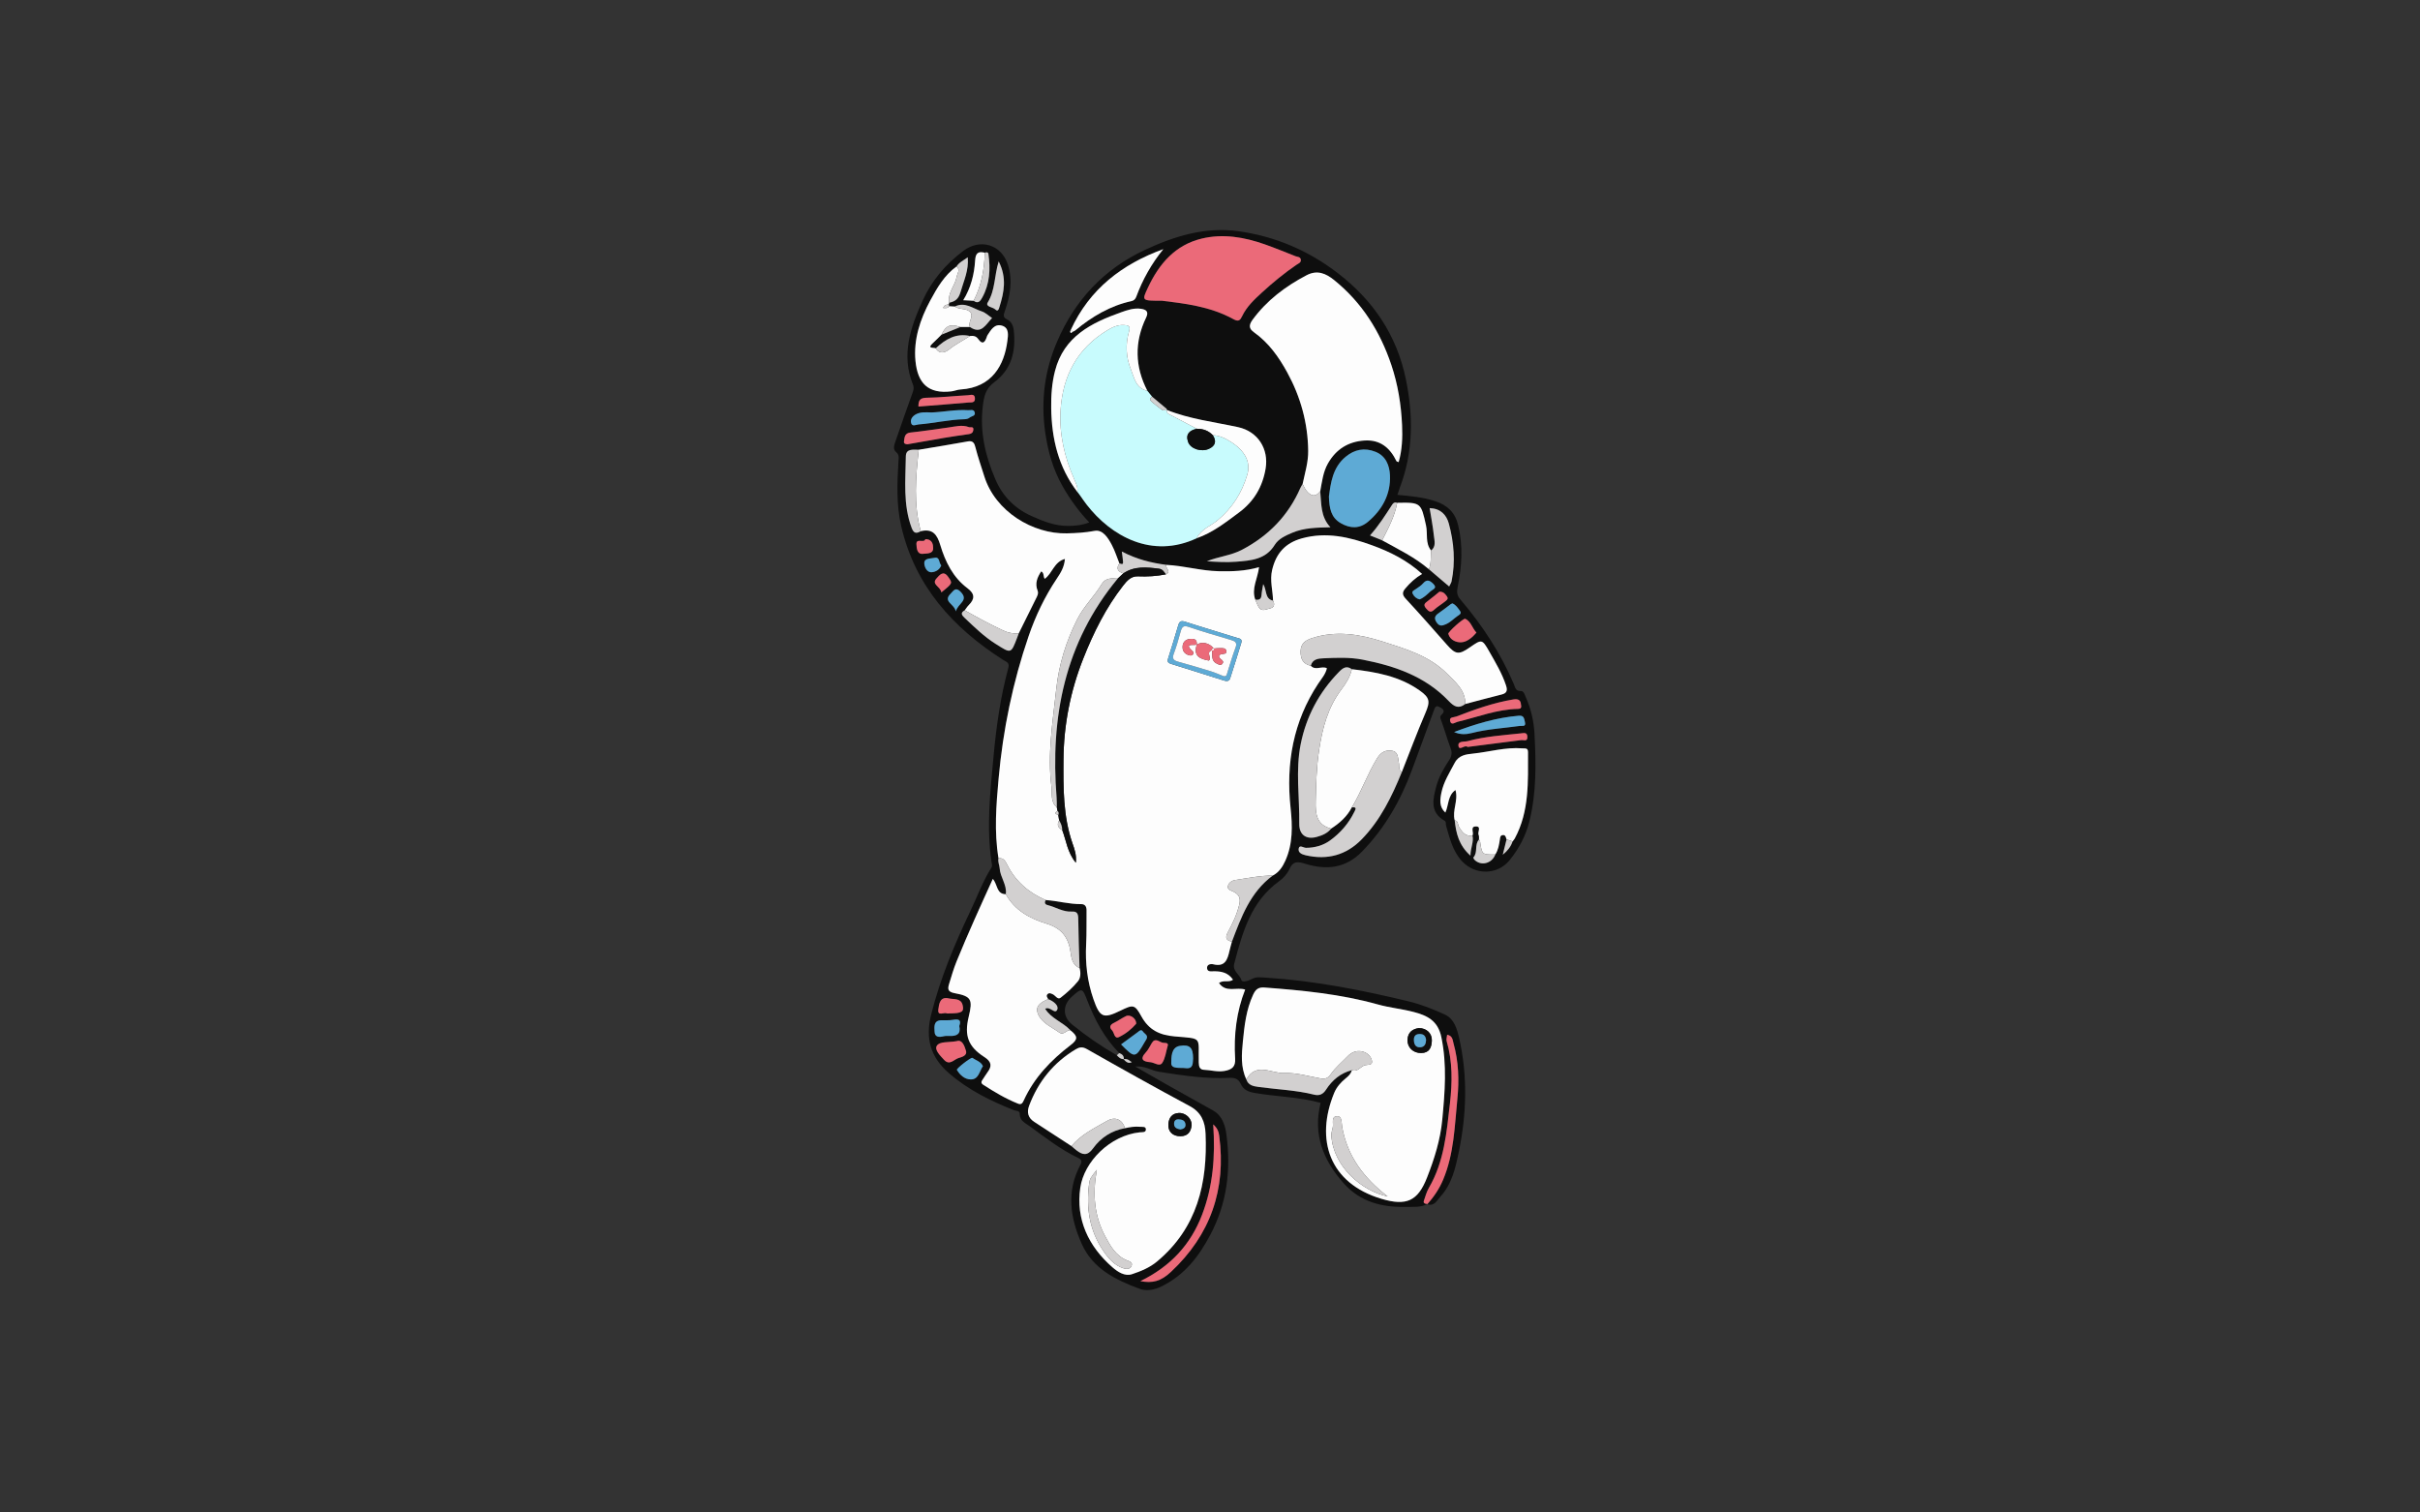 <?xml version="1.0" encoding="utf-8"?>
<!-- Generator: Adobe Illustrator 16.0.0, SVG Export Plug-In . SVG Version: 6.00 Build 0)  -->
<!DOCTYPE svg PUBLIC "-//W3C//DTD SVG 1.1//EN" "http://www.w3.org/Graphics/SVG/1.1/DTD/svg11.dtd">
<svg version="1.1" id="Layer_1" xmlns="http://www.w3.org/2000/svg" xmlns:xlink="http://www.w3.org/1999/xlink" x="0px" y="0px"
	 width="1280px" height="800px" viewBox="0 0 1280 800" enable-background="new 0 0 1280 800" xml:space="preserve">
<rect x="0" y="0" width="1280" height="800" fill="#333333" stroke="none"/>
<g>
	<path fill-rule="evenodd" clip-rule="evenodd" fill="#0E0E0E" d="M755.021,636.845c-3.62,1.973-7.777,1.416-11.496,1.507
		c-12.478,0.305-24.053-2.562-32.87-12.523c-10.86-12.269-16.309-25.946-12.13-42.483c-11.248-3.137-23.143-3.248-34.758-5.224
		c-3.463-0.59-6.111-1.678-7.514-4.825c-1.254-2.812-3.365-3.313-6.08-3.181c-12.549,0.607-24.875-1.302-37.215-3.236
		c-3.913-0.614-7.305-3.234-12.472-2.74c6.08,3.483,11.377,6.561,16.715,9.565c8.111,4.564,16.27,9.045,24.37,13.627
		c5.063,2.863,6.504,8.064,7.16,13.117c2.384,18.376,0.307,35.925-8.605,52.743c-6.127,11.563-13.543,21.088-25.401,27.052
		c-4.042,2.032-8.282,2.823-12.016,1.427c-12.564-4.698-24.654-10.507-30.559-23.763c-6.112-13.721-8.228-27.7-0.736-41.691
		c1.123-2.097,0.54-2.956-1.252-3.812c-9.223-4.401-17.226-10.68-25.425-16.644c-2.332-1.696-5.377-2.853-5.364-6.625
		c0.006-1.776-1.97-1.49-3.044-1.917c-12.423-4.925-24.229-10.73-34.482-19.64c-9.837-8.547-12.445-18.525-9.336-30.928
		c4.795-19.129,12.335-37.148,20.787-54.859c3.638-7.625,6.505-15.625,11.052-22.805c0.634-1.001,0.286-1.861,0.138-2.836
		c-2.849-18.793-0.695-37.496,1.032-56.209c1.453-15.735,3.655-31.353,7.799-46.624c0.795-2.931-1.083-3.228-2.725-4.277
		c-26.579-16.988-46.582-39.023-53.909-70.688c-2.623-11.334-2.181-22.823-1.468-34.312c0.11-1.781,0.575-3.432-1.25-4.933
		c-1.798-1.479-1.017-3.699-0.365-5.585c2.87-8.303,5.761-16.599,8.738-24.863c0.624-1.731,1.345-3.239,0.553-5.197
		c-6.404-15.834-1.265-30.445,5.233-44.718c4.767-10.469,12.09-18.992,21.32-25.994c8.929-6.774,20.164-3.54,23.633,7.163
		c2.763,8.523,1.143,16.772-1.681,24.899c-0.662,1.906-0.919,3.059,1.333,4.166c2.123,1.043,3.185,3.161,3.471,5.71
		c1.229,10.967-1.15,20.731-10.357,27.503c-4.615,3.395-5.422,7.612-6.032,12.718c-1.634,13.667,1.408,26.438,6.73,38.773
		c3.82,8.853,10.236,15.327,19.198,19.321c6.125,2.73,12.201,5.192,19.064,5.162c3.663-0.016,7.23-0.271,11.343-1.837
		c-5.645-5.942-10.228-12.293-14.159-19.229c-5.124-9.038-7.764-18.545-9.199-28.753c-2.336-16.616-0.188-32.587,6.371-47.768
		c9.396-21.749,24.507-38.15,46.376-48.388c15.784-7.39,32.054-12.297,49.309-9.923c19.291,2.653,36.922,10.041,52.666,22.129
		c18.926,14.531,31.313,32.984,36.091,56.237c3.972,19.323,3.93,38.628-3.25,57.424c-0.409,1.072-0.729,2.178-1.229,3.688
		c6.947,0.622,13.63,1.229,20.065,3.366c6.335,2.104,10.433,5.878,12.054,12.63c2.631,10.948,2.012,21.81-0.235,32.625
		c-0.567,2.73-0.421,4.556,1.395,6.684c11.61,13.613,21.351,28.425,28.367,44.955c0.642,1.512,0.825,3.573,3.473,3.472
		c1.805-0.07,2.136,1.872,2.728,3.19c2.759,6.142,4.297,12.689,4.646,19.311c0.828,15.636,1.132,31.305-2.756,46.683
		c-1.904,7.533-5.482,14.229-10.361,20.267c-6.422,7.947-18.265,8.12-25.259,0.535c-4.952-5.369-6.438-12.165-8.391-18.797
		c-0.263-0.891,0.251-1.977-0.881-2.626c-7.722-4.429-6.093-11.287-4.34-17.908c1.322-4.996,3.86-9.566,6.716-13.868
		c1.414-2.128,1.873-3.994,0.941-6.472c-1.746-4.648-3.099-9.444-4.788-14.116c-0.472-1.303-1.254-2.533-0.057-3.625
		c2.837-2.587-0.381-3.684-1.465-4.289c-1.714-0.959-2.243,1.132-2.703,2.367c-3.834,10.297-7.586,20.624-11.401,30.928
		c-5.991,16.175-14.305,30.868-26.47,43.353c-8.669,8.896-18.807,9.861-29.792,6.523c-3.997-1.215-6.597-1.79-8.635,2.788
		c-1.1,2.469-3.227,4.79-5.454,6.396c-14.924,10.763-19.374,27.091-23.706,43.569c-1.051,3.997,2.893,5.625,3.832,8.756
		c0.443,1.48,3.84,0.264,6.08-0.891c1.994-1.027,4.873-0.57,7.339-0.413c25.426,1.622,50.323,6.549,75.015,12.509
		c6.568,1.586,12.988,4.14,19.142,6.975c4.923,2.267,6.427,7.565,7.532,12.383c4.617,20.111,3.959,40.367-0.197,60.386
		c-1.711,8.243-3.603,16.873-9.695,23.517c-1.887,2.057-3.133,5.243-6.926,4.053c3.443-3.897,6.287-8.028,8.365-12.964
		c5.808-13.797,6.101-28.468,7.557-42.935c0.982-9.764,0.626-19.602-2.046-29.167c-0.479-1.714-0.46-4.107-3.386-4.574
		c-0.109,1.192-0.552,2.391-0.262,3.372c3.211,10.85,2.99,21.967,1.74,32.938c-1.74,15.28-3.042,30.786-11.084,44.576
		c-1.223,2.098-1.9,4.531-2.684,6.858C752.744,636.239,753.375,636.741,755.021,636.845z M616.812,216.047
		c-2.48-2.079-4.96-4.157-7.441-6.236c-0.832-1.036-1.665-2.071-2.497-3.107c-6.628-12.808-6.916-25.741-0.655-38.747
		c1.468-3.05,0.129-4.195-2.662-4.621c-3.76-0.572-7.313,0.68-10.677,1.877c-15.727,5.598-30.146,12.756-34.85,30.932
		c-1.691,6.533-2.122,13.137-2.024,19.794c0.238,16.111,3.807,31.223,13.86,44.282l-0.108-0.178c0.404,0.523,0.807,1.047,1.211,1.57
		c1.245,1.744,2.432,3.532,3.742,5.227c12.964,16.763,34.562,28.939,58.291,17.838c8.426-2.946,15.343-8.403,22.372-13.619
		c7.798-5.785,12.416-13.505,14.045-23.2c1.747-10.401-4.11-19.656-14.524-21.919c-12.67-2.753-25.643-4.243-37.793-9.143
		c0,0,0.097,0.092,0.097,0.092C617.171,216.561,617.043,216.28,616.812,216.047z M794.964,451.976
		c2.311-1.865,4.157-4.071,5.091-6.946c0.387-0.508,0.847-0.976,1.146-1.53c7.781-14.391,7.002-30.094,7.012-45.683
		c0.002-2.359-1.518-1.871-3.02-1.991c-8.874-0.712-17.396,1.878-26.093,2.778c-3.6,0.373-7.512,0.795-9.673,4.9
		c-2.705,5.139-5.881,10.068-7.047,15.831c-0.732,3.62-1.24,7.431,2.104,10.461c1.859-4.029,1.158-8.964,5.352-11.923
		c1.59,5.628-1.834,10.759-0.406,16.04c0.69,6.772,2.183,13.182,8.324,18.663c0.033-4.239,1.881-7.233,1.074-10.618
		c0.913-1.531-1.346-4.635,1.567-4.813c3.51-0.215,0.905,3.017,1.69,4.508c0.346,0.658,0.145,1.604,0.193,2.42
		c-2.501,2.658-0.473,6.754-2.965,9.446c-0.125,0.135,0.218,0.893,0.513,1.194c3.458,3.535,9.3,2.076,11.071-2.741
		c1.587-2.426,2.01-5.201,2.438-7.984c0.145-0.94,0.156-2.126,1.451-2.284c1.646-0.2,1.658,1.254,2.074,2.269
		c-0.664,2.685-1.328,5.37-1.975,8.043l-0.001,0.135L794.964,451.976z M514.982,159.085c2.422,1.849,3.588,0.062,4.563-1.709
		c3.993-7.25,4.404-15.048,3.265-23.031c-0.152-1.064-1.097-1-1.941-0.68c-3.594-0.894-4.886,0.285-5.118,4.191
		c-0.433,7.306-2.245,14.378-6.275,20.943C511.393,158.899,513.188,158.992,514.982,159.085z M592,557
		c-7.82-7.977-12.948-17.552-16.937-27.888c-2.597-6.729-2.806-6.648-8.147-1.928c-4.918,4.348-4.942,10.575,0.083,14.66
		c7.472,6.072,15.387,11.521,23.733,16.33c0.969,1.014,1.917,2.067,3.699,2.039C594.521,558.255,593.363,557.55,592,557z
		 M731.057,285.792c8.498,4.716,17.298,8.941,24.76,15.33c3.492,2.973,6.984,5.945,10.676,9.087
		c0.595-1.229,1.113-1.919,1.271-2.684c2.125-10.319,1.29-20.569-1.441-30.61c-1.27-4.67-4.424-7.963-10.145-8.157
		c0.803,5.068,1.728,9.778,2.23,14.533c0.283,2.672,1.295,5.691-1.45,7.896c-3.228-3.912-1.714-8.837-2.69-13.239
		c-2.664-11.993-2.652-12.268-15.281-11.991c-1.106-0.485-1.96-0.061-2.553,0.851c-3.641,5.596-7.18,11.26-11.808,16.396
		C727.105,284.2,729.081,284.996,731.057,285.792z M567.439,175.455c0.439-0.228,0.938-0.384,1.309-0.692
		c8.801-7.302,18.419-13.033,29.733-15.504c1.286-0.281,2.078-1.119,2.484-2.217c3.395-9.165,8.092-17.563,14.353-25.263
		c-21.84,7.919-39.022,21.118-48.952,42.717c-0.301,0.574-0.549,1.193,0.083,1.649C566.558,176.224,567.099,175.7,567.439,175.455z
		 M505.928,140.951c-6.417,4.604-10.278,11.311-13.878,17.981c-5.337,9.889-8.919,20.653-7.833,31.947
		c1.133,11.781,6.678,17.596,19.002,16.121c1.631-0.195,3.214-0.9,4.843-1c16.762-1.03,23.17-13.022,24.773-25.675
		c0.365-2.881,1.099-6.979-2.926-8.103c-3.925-1.096-5.799,2.315-7.633,5.114c-0.178,0.271-0.254,0.612-0.361,0.927
		c-0.936,2.743-2.223,4.315-4.494,1.068c-1.145-1.637-2.643-1.798-4.362-1.612c-7.403-1.654-13,1.728-18.1,6.492
		c-1.224-0.515-4.89,0.347-1.515-2.746c1.567-1.437,3.042-2.975,4.558-4.466c3.33-1.346,6.661-2.69,9.991-4.036
		c1.671-0.003,3.343-0.006,5.015-0.009c6.079,4.141,8.317-1.27,11.738-4.744c-1.924-1.273-3.545-2.906-5.489-3.522
		c-4.598-1.458-8.867-5.23-14.221-2.552c-1.008-0.058-2.017-0.114-3.025-0.171c-0.055-0.335-0.109-0.669-0.164-1.003
		c0.112-0.279,0.181-0.568,0.207-0.867c3.3-0.598,5.019-2.126,6.057-5.786c1.648-5.813,4.378-11.301,3.762-18.216
		C509.521,137.808,507.287,138.785,505.928,140.951z M741.473,408.351c4.106-10.37,7.998-20.832,12.398-31.076
		c2.666-6.205,2.5-8.188-3.083-12.125c-10.726-7.563-23.142-9.74-35.781-11.195c-2.869-2.154-4.913-0.492-6.858,1.507
		c-10.438,10.729-17.225,23.416-20.174,38.093c-2.813,14.005-0.567,28.129-0.767,42.196c-0.081,5.74,3.625,8.482,9.265,6.922
		c2.865-0.793,5.661-1.912,7.603-4.399c4.521-2.896,8.434-6.382,10.942-11.236c2.883-0.289,2.003,0.981,1.212,2.581
		c-3.004,6.076-7.389,11.06-12.775,14.953c-3.616,2.613-8.034,3.854-12.659,3.868c-1.33,0.004-3.361-1.691-3.844,0.184
		c-0.589,2.293,1.498,3.264,3.657,3.761c11.46,2.641,21.479-0.063,29.652-8.458C730.129,433.788,736.203,421.284,741.473,408.351z
		 M566.142,544.919c-3.925-4.28-10.07-6.079-13.312-11.349c2.668-1.521,5.229,3.327,6.412,0.35c0.849-2.136-2.163-4.475-4.835-5.444
		c-0.401-0.852-1.254-1.708-0.327-2.647c0.86-0.871,1.836-0.331,2.734,0.061c1.425,0.621,2.596,3.067,4.167,1.84
		c3.353-2.62,6.611-5.516,9.258-8.819c1.354-1.689,1.484-4.487,0.76-6.909c-0.247-8.764-0.581-17.526-0.687-26.292
		c-0.03-2.537-0.764-3.717-3.401-3.552c-4.651,0.292-8.538-2.393-12.85-3.447c-1.445-0.354-1.698-1.378-0.94-2.642
		c6.287,0.429,12.413,2.217,18.768,2.149c2.014-0.021,2.851,1.322,2.82,3.328c-0.092,5.986,0.094,11.984-0.217,17.957
		c-0.519,9.923,0.601,19.595,3.857,28.968c3.393,9.768,5.259,10.497,14.267,6.104c6.7-3.268,7.572-3.423,11.095,3.011
		c3.968,7.246,9.685,9.92,17.647,10.607c15.042,1.298,12.38,0.06,12.698,13.8c0.05,2.178,0.505,3.78,2.774,3.865
		c3.623,0.136,7.124,1.261,10.878,0.595c3.943-0.7,5.852-2.23,5.588-6.509c-0.776-12.563,0.715-24.86,5.304-36.523
		c-4.574-1.488-10.146,1.893-13.85-3.483c2.436-1.768,5.21-0.076,7.419-1.739c-2.587-3.787-6.191-4.491-10.139-4.454
		c-1.453,0.014-3.425,0.401-3.585-1.629c-0.16-2.033,1.945-2.401,3.259-2.072c6.308,1.583,7.572-2.576,8.619-7.166
		c0.369-1.615,0.844-3.206,1.271-4.808c4.946-13.044,9.729-26.19,21.604-34.952c3.266-1.71,5.167-4.582,6.632-7.816
		c4.078-9.004,3.802-18.544,2.797-27.97c-2.518-23.612,1.376-45.672,14.608-65.727c1.716-2.6,3.875-4.963,4.605-8.158
		c-2.733-1.41-6.067,1.426-8.525-1.321c0.924-3.561,4.033-3.81,6.742-3.927c6.926-0.301,13.805-0.628,20.775,0.737
		c17.096,3.348,33.071,8.884,45.396,21.82c2.944,3.091,5.272,4.318,8.815,1.598c6.422-1.686,12.83-3.424,19.271-5.031
		c2.924-0.73,3.063-2.364,2.235-4.857c-2.111-6.364-5.539-12.076-8.817-17.833c-3.818-6.705-3.998-6.603-10.313-2.217
		c-5.839,4.055-7.515,3.812-12.184-1.477c-7.149-8.097-14.255-16.237-21.608-24.144c-1.908-2.05-2.098-3.4-0.381-5.467
		c2.537-3.053,5.426-5.685,8.953-7.755c-7.907-7.22-17.006-11.718-26.515-15.176c-11.937-4.34-24.142-7.198-37.022-3.663
		c-8.805,2.416-13.707,7.9-15.786,16.677c-1.325,5.594,0.348,10.879,0.481,16.307c-4.492-0.988-3.215-5.575-5.223-8.771
		c-0.37,2.294-0.786,4.04-0.902,5.806c-0.148,2.257-1.365,2.739-3.294,2.382c-2.106-5.838,1.294-11.131,2.009-17.145
		c-7.298,2.112-14.341,2.302-21.461,2.14c-9.313-0.211-18.295-2.898-27.56-3.35c-8.021-1.045-15.804-2.958-23.575-7.071
		c0.286,2.299,0.555,3.864,0.658,5.441c0.124,1.917-1.107,0.986-1.946,0.834c-1.294-3.228-2.337-6.587-3.947-9.647
		c-1.979-3.763-4.794-8.359-9.172-7.535c-4.94,0.929-9.727,1.188-14.671,1.31c-17.902,0.438-37.843-11.504-43.669-30.212
		c-1.576-5.063-3.345-10.06-4.655-15.209c-0.488-1.916-1.087-3.763-3.991-3.226c-8.643,1.598-17.328,2.965-25.997,4.422
		c-2.908,0.016-6.793-0.782-6.845,3.536c-0.154,12.681-1.555,25.488,3.095,37.834c1.122,2.979,2.524,3.03,4.798,1.712
		c6.25-1.481,8.636,1.678,10.333,7.334c2.642,8.802,6.715,17.101,14.356,22.811c3.986,2.979,3.975,5.662,0.697,8.95
		c-0.813,0.815-1.428,1.827-2.135,2.749c-2.518,1.415-1.524,2.614,0.061,4.111c5.156,4.871,10.187,9.806,16.272,13.642
		c8.223,5.185,8.088,5.401,11.429-3.313c0.291-0.758,0.558-1.525,0.836-2.288c3.02-6.104,6.013-12.221,9.082-18.301
		c0.694-1.374,1.466-2.761,0.875-4.252c-1.539-3.881-0.148-7.065,1.914-10.197c1.666,0.87,0.955,2.725,1.852,3.949
		c4.087-2.858,4.828-8.897,10.684-10.535c-0.336,4.406-2.308,7.469-4.295,10.434c-6.326,9.439-11.206,19.648-14.867,30.305
		c-8.396,24.436-13.591,49.633-15.908,75.363c-1.265,14.052-2.416,28.158-0.063,42.24c-0.472,1.859,0.501,3.555,0.614,5.316
		c0.303,4.77,3.932,8.717,3.245,13.688c-5.065-0.043-4.284-5.271-6.877-8.078c-3.361,7.433-6.625,14.503-9.763,21.63
		c-3.21,7.291-6.403,14.594-9.392,21.977c-1.557,3.847-2.729,7.855-3.934,11.833c-0.781,2.578-0.963,4.285,2.924,5
		c8.88,1.633,9.614,3.361,7.421,12.435c-2.408,9.962-0.34,15.799,8.297,21.35c3.752,2.41,4.151,4.735,1.625,8.074
		c-0.901,1.192-1.611,2.527-2.488,3.738c-0.777,1.073-1.166,1.921,0.269,2.849c5.871,3.795,11.854,7.37,18.371,9.97
		c1.612,0.643,2.307-0.081,2.974-1.553c5.504-12.141,14.411-21.421,24.856-29.415C570.248,549.738,570.158,548.121,566.142,544.919z
		 M698.297,259.878c0.953-5.043,1.488-10.187,4.108-14.783c4.302-7.547,10.81-11.566,19.409-12.095
		c8.217-0.504,13.4,3.868,16.807,10.902c0.105,0.215,0.553,0.264,1.164,0.532c1.861-6.482,2.096-13.151,1.803-19.618
		c-0.486-10.783-2.201-21.476-5.676-31.806c-5.968-17.74-15.574-33.009-30.241-44.857c-4.347-3.512-8.919-5.552-14.603-2.564
		c-11.189,5.881-20.996,13.23-28.58,23.578c-2.295,3.13-1.579,4.912,0.744,6.563c7.806,5.551,13.15,13.089,17.645,21.305
		c7.05,12.888,10.877,26.686,11.057,41.424c0.074,6.014-1.726,11.731-2.945,17.539c-0.406,0.712-0.883,1.394-1.211,2.142
		c-6.389,14.578-16.76,25.246-30.871,32.654c-5.92,3.107-12.494,3.553-18.537,6.084c5.195,0.313,10.373,0.653,15.486,0.233
		c7.705-0.633,15.535-1.058,20.371-8.896c2.002-3.244,5.668-4.903,9.293-6.432c6.307-2.66,12.914-2.696,20.16-2.899
		C698.36,273.221,698.989,266.383,698.297,259.878z M595.063,596.725c2.604-0.561,5.214-0.997,7.899-0.731
		c1.261,0.125,3.177-0.353,3.131,1.456c-0.042,1.695-1.99,1.337-3.251,1.469c-15.587,1.628-29.442,15.388-31.458,29.362
		c-2.395,16.601,4.267,30.91,17.015,42.023c2.902,2.53,6.574,4.907,10.371,3.644c4.643-1.544,9.301-3.434,13.237-6.719
		c21.271-17.754,26.757-41.449,25.646-67.644c-0.265-6.233-2.264-11.258-8.377-14.536c-18.291-9.811-36.407-19.95-54.459-30.194
		c-2.366-1.343-3.988-0.953-5.853,0.16c-11.734,7.004-19.809,17.058-24.615,29.789c-1.343,3.558-0.601,6.471,2.744,8.62
		c6.565,4.22,13.083,8.512,19.621,12.773c0.87,0.743,1.708,1.529,2.616,2.221c3.297,2.511,5.81,3.169,8.881-1.091
		C582.241,601.735,588.01,597.979,595.063,596.725z M715.016,566.05c-0.441,1.89-1.734,3.088-3.188,4.274
		c-2.599,2.123-4.854,4.614-6.146,7.762c-10.16,24.734-2.563,47.769,24.977,55.998c13.303,3.976,19.259,1.141,24.088-11.123
		c3.895-9.894,7.098-20.04,8.105-30.702c1.376-14.554,2.564-28.997-0.475-43.658c-1.833-8.839-7.627-11.507-14.697-13.351
		c-6.227-1.625-12.726-2.237-18.916-3.969c-19.633-5.493-39.747-7.442-59.962-8.953c-3.352-0.25-4.727,1.103-5.981,3.787
		c-3.669,7.851-4.607,16.297-5.432,24.721c-0.662,6.761-1.24,13.634,1.846,20.104c0.986,3.087,3.586,3.583,6.292,3.959
		c9.872,1.372,19.899,1.676,29.612,4.12c2.918,0.734,4.803-0.442,6.248-2.675C704.689,571.244,709.064,567.617,715.016,566.05z
		 M614.599,159.066c11.076,1.393,25.185,2.79,37.86,9.787c2.685,1.481,3.551,0.447,4.484-1.521
		c2.418-5.101,6.439-8.852,10.488-12.571c5.768-5.297,11.814-10.255,18.279-14.688c1.055-0.724,2.624-1.144,2.299-2.853
		c-0.274-1.441-1.771-1.306-2.803-1.71c-5.414-2.119-10.789-4.353-16.27-6.282c-10.841-3.816-22.049-5.741-33.34-3.023
		c-14.014,3.372-22.518,13.313-28.423,25.916C603.895,159.121,603.784,159.069,614.599,159.066z M702.894,262.637
		c0.204,6.23,1.095,11.114,6.292,14.101c4.984,2.865,9.877,3.016,14.324-0.709c7.635-6.395,12.135-14.665,11.676-24.691
		c-0.23-5.028-2.092-10.174-7.686-12.386c-5.773-2.283-11.025-1.275-15.77,2.66C704.826,247.337,703.884,255.432,702.894,262.637z
		 M603.17,677.633c6.425,1.193,10.782,0.151,16.173-4.888c20.914-19.55,29.315-43.677,25.526-72.021
		c-0.241-1.799-0.721-3.816-3.17-6.005c1.178,17.038-0.128,32.789-5.932,47.905C629.727,658.354,619.083,669.87,603.17,677.633z
		 M480.084,234.976c6.769-1.188,12.958-2.315,19.163-3.352c4.416-0.737,8.849-1.377,13.282-2.011
		c1.342-0.191,2.139-0.864,2.304-2.186c0.261-2.094-1.456-1.173-2.361-1.515c-3.616-1.364-7.178-0.303-10.758,0.188
		c-6.728,0.922-13.443,1.964-20.193,2.682c-3.144,0.334-3.072,2.717-3.382,4.646C477.897,234.933,479.471,234.993,480.084,234.976z
		 M492.789,218.159c-2.808-0.06-5.691-0.41-8.285,0.952c-1.888,0.992-3.242,2.788-2.516,4.856c0.628,1.792,2.578,0.63,3.917,0.526
		c8.083-0.624,16.019-2.556,24.158-2.746c0.942-0.022,2.106-0.238,2.754-0.822c0.98-0.882,3.36-0.785,2.696-2.921
		c-0.522-1.681-2.247-0.964-3.447-1.045C505.597,216.522,499.224,217.894,492.789,218.159z M769.113,387.199
		c3.162,1.426,6.311,1.311,9.301,0.542c8.389-2.155,17.008-2.587,25.523-3.779c1.257-0.176,3.306,0.654,2.641-2.078
		c-0.435-1.78-0.463-3.555-3.23-3.323C791.465,379.559,780.215,382.985,769.113,387.199z M804.488,372.761
		c-0.137-2.211-1.123-3.297-4.112-2.799c-10.421,1.735-20.279,5.231-30.06,9.026c-1.355,0.525-4.029,0.096-3.232,2.648
		c0.668,2.137,2.688,0.437,3.785,0.176c10.648-2.53,20.945-6.667,32.102-6.853C804.112,374.94,804.934,374.551,804.488,372.761z
		 M776.258,395.089c9.609-1.221,18.979-2.396,28.342-3.619c1.246-0.163,3.314,0.979,3.271-1.657
		c-0.042-2.624-1.774-2.093-3.525-1.907c-9.398,0.999-18.854,1.598-28.025,4.094c-1.872,0.509-5.418-0.244-4.893,2.64
		C771.916,397.326,774.789,393.693,776.258,395.089z M485.782,215.041c9.118-0.724,17.862-1.377,26.594-2.157
		c1.283-0.115,3.304,0.338,3.295-2.013c-0.011-2.885-2.336-1.888-3.667-1.819c-7.269,0.371-14.524,1.231-21.792,1.325
		C486.935,210.42,485.724,211.421,485.782,215.041z M505.977,550.703c-4.528,0.756-8.968,0.066-10.46,2.413
		c-1.382,2.174,1.794,5.252,3.833,7.473c2.907,3.167,5.164-0.153,7.533-0.92c1.786-0.578,4.858-1.219,4.023-3.963
		C510.096,553.047,508.885,549.664,505.977,550.703z M507.396,542.695c1.295-3.543-0.56-3.734-3.413-3.265
		c-1.936,0.319-3.951,0.176-5.931,0.199c-4.417,0.053-3.833,3.509-3.738,6.069c0.106,2.864,2.285,3.044,4.675,2.438
		c1.097-0.278,2.3-0.206,3.453-0.178C506.017,548.045,508.351,546.971,507.396,542.695z M780.932,334.625
		c-2.291-2.456-2.889-5.932-5.914-7.325c-0.963-0.444-9.24,7.018-8.975,7.971c0.955,3.427,4.397,4.588,6.855,4.469
		C775.918,339.594,778.719,337.218,780.932,334.625z M631.071,559.853c-0.005-5.617-1.652-7.54-7.038-6.665
		c-4.736,0.769-4.456,6.271-4.529,9.153c-0.083,3.248,4.725,2.269,7.476,2.634C631.467,565.571,630.791,562.026,631.071,559.853z
		 M528.232,138.279c-2.375,7.628-1.79,15.145-5.766,21.638c-1.478,2.412,2.638,2.431,3.988,3.778
		c1.485,1.483,1.921-0.514,2.188-1.361C531.058,154.647,532.65,146.929,528.232,138.279z M617.747,552.736
		c0.012-1.468-1.87-0.961-2.906-1.234c-1.813-0.479-3.83-2.778-5.602,0.154c-1.023,1.694-1.864,3.575-3.193,4.991
		c-3.562,3.793-1.09,4.947,2.316,5.171c2.186,0.144,4.945,2.543,6.382,0.38C616.396,559.714,616.689,556.325,617.747,552.736z
		 M519.895,563.934c-1.055-2.469-3.68-3.028-5.554-4.384c-0.704-0.51-8.597,5.71-8.224,6.335c1.668,2.795,4.16,5.051,7.389,5.058
		C517.617,570.95,517.972,566.734,519.895,563.934z M592.962,552.415c7.224,7.371,7.57,7.334,12.381-1.033
		c0.33-0.574,0.698-1.126,1.019-1.704c1.188-2.137-1.046-2.853-1.841-4.074c-0.944-1.452-1.945-0.259-2.855,0.417
		C598.787,548.157,595.888,550.269,592.962,552.415z M600.954,541.501c0.193-2.774-3.176-5.134-5.422-4.043
		c-2.226,1.081-4.253,2.573-6.481,3.649c-2.074,1.002-2.32,2.383-0.878,3.831c1.246,1.252,1.135,4.823,3.748,3.572
		C595.416,546.837,598.55,544.304,600.954,541.501z M768.203,319.142c-0.381,0.187-0.701,0.287-0.955,0.476
		c-2.116,1.572-4.164,3.244-6.343,4.721c-2.004,1.358-2.504,2.717-1.038,4.882c1.483,2.189,2.953,1.842,5.011,0.918
		c2.328-1.045,3.999-2.871,6.007-4.281c0.823-0.579,2.377-1.264,1.382-2.656C771.154,321.644,770.086,319.918,768.203,319.142z
		 M502.268,536.014c6.431-0.018,7.826-0.826,6.873-4.488c-0.97-3.726-4.746-2.825-7.343-3.448c-4.634-1.112-5.114,2.938-5.484,5.798
		c-0.502,3.889,2.94,1.415,4.483,2.11C501.209,536.17,501.773,536.013,502.268,536.014z M761.363,312.958
		c-1.901,1.534-4.033,3.37-6.291,5.037c-1.532,1.131-2.422,1.922-0.748,3.856c1.469,1.699,2.404,2.397,4.301,0.622
		c1.688-1.578,3.747-2.752,5.555-4.214c0.83-0.672,2.176-1.399,1.146-2.805C764.467,314.284,763.631,312.936,761.363,312.958z
		 M750.895,317.022c2.175-0.838,3.953-2.613,5.766-4.274c1.109-1.017,3.882-1.602,1.346-4.034c-1.814-1.74-3.322-2.451-5.292-0.17
		c-1.063,1.231-2.542,2.123-3.897,3.078c-0.93,0.655-2.355,1.067-1.544,2.559C747.979,315.481,749.016,316.609,750.895,317.022z
		 M505.577,323.372c1.074-4.346,7.184-5.705,2.407-10.46c-2.641-2.629-3.72-0.317-5.051,0.976
		C498.455,318.239,504.663,319.243,505.577,323.372z M489.44,285.172c-0.594,2.359-4.999-0.886-4.714,2.82
		c0.13,1.696,0.198,5.331,3.472,4.938c1.915-0.23,5.309,0.12,5.369-2.81C493.602,288.421,493.419,285.183,489.44,285.172z
		 M497.894,313.352c6.208-5.028,5.991-4.875,3.543-8.333c-2.607-3.684-4.792-0.42-5.889,0.702
		C492.184,309.163,497.539,310.117,497.894,313.352z M497.851,299.054c-1.385-1.404-0.646-4.708-3.647-3.994
		c-1.966,0.468-5.381,0.027-5.325,2.853c0.034,1.7,1.192,5.007,4.04,4.754C494.783,302.5,496.992,301.403,497.851,299.054z
		 M594.256,560.26c1.516,1.577,2.633,2.435,4.381,1.544C597.43,561.185,596.616,559.758,594.256,560.26z"/>
	<path fill-rule="evenodd" clip-rule="evenodd" fill="#FDFDFD" d="M651.596,498.067c-0.428,1.602-0.902,3.192-1.271,4.808
		c-1.047,4.59-2.312,8.749-8.619,7.166c-1.313-0.329-3.418,0.039-3.259,2.072c0.16,2.03,2.132,1.643,3.585,1.629
		c3.947-0.037,7.552,0.667,10.139,4.454c-2.209,1.663-4.983-0.028-7.419,1.739c3.703,5.376,9.275,1.995,13.85,3.483
		c-4.589,11.663-6.08,23.96-5.304,36.523c0.264,4.278-1.645,5.809-5.588,6.509c-3.755,0.666-7.256-0.459-10.878-0.595
		c-2.269-0.085-2.724-1.688-2.774-3.865c-0.318-13.74,2.344-12.502-12.698-13.8c-7.963-0.688-13.68-3.361-17.647-10.607
		c-3.522-6.434-4.395-6.278-11.095-3.011c-9.007,4.394-10.874,3.664-14.267-6.104c-3.256-9.373-4.375-19.045-3.857-28.968
		c0.312-5.973,0.125-11.971,0.217-17.957c0.031-2.006-0.806-3.35-2.82-3.328c-6.355,0.067-12.481-1.721-18.768-2.149
		c-9.022-3.85-16.05-9.968-20.437-18.766c-1.085-2.176-1.989-3.628-4.553-3.335c-2.353-14.082-1.202-28.188,0.063-42.24
		c2.317-25.73,7.511-50.928,15.908-75.363c3.662-10.656,8.541-20.865,14.867-30.305c1.987-2.965,3.959-6.027,4.295-10.434
		c-5.856,1.638-6.597,7.677-10.684,10.535c-0.896-1.225-0.186-3.079-1.852-3.949c-2.063,3.132-3.453,6.316-1.914,10.197
		c0.591,1.491-0.181,2.878-0.875,4.252c-3.068,6.08-6.062,12.197-9.082,18.301c-2.843,0.262-5.48-0.196-8.138-1.434
		c-6.992-3.257-13.767-6.904-20.46-10.718c0.707-0.922,1.322-1.934,2.135-2.749c3.278-3.288,3.289-5.972-0.697-8.95
		c-7.641-5.71-11.714-14.009-14.356-22.811c-1.698-5.656-4.083-8.815-10.333-7.334c-3.902-14.274-2.675-28.673-1.047-43.082
		c8.669-1.457,17.354-2.824,25.997-4.422c2.904-0.537,3.503,1.31,3.991,3.226c1.31,5.149,3.079,10.146,4.655,15.209
		c5.826,18.708,25.768,30.649,43.669,30.212c4.945-0.121,9.731-0.381,14.671-1.31c4.378-0.824,7.193,3.772,9.172,7.535
		c1.61,3.061,2.652,6.42,3.947,9.647c-1.891,2.783-0.783,4.383,2.087,5.287c-1.004,0.937-2.008,1.874-3.012,2.811
		c-3.236-0.33-6.477-0.386-8.411,2.835c-3.919,6.528-9.548,11.846-12.992,18.716c-5.836,11.645-9.658,23.693-11.062,36.834
		c-1.844,17.252-4.768,34.39-2.526,51.775c0.466,3.613-0.653,7.863,2.817,10.77c0.128,0.642,0.256,1.283,0.384,1.925
		c-1.888,1.1-1.077,1.676,0.412,2.12c0.144,0.968,0.288,1.936,0.431,2.903c-1.385,2.317-0.501,3.903,1.638,5.084
		c2.151,5.498,2.644,11.725,7.221,17.294c0.395-4.291-0.727-7.192-1.744-10.102c-5.041-14.412-4.914-29.54-4.811-44.378
		c0.127-18.287,3.593-36.151,10.444-53.459c5.5-13.893,11.996-26.983,21.181-38.715c1.929-2.464,4.153-4.992,7.747-4.834
		c4.981,0.22,9.903-0.078,14.789-1.049c3.199-1.508-0.556-3.387,0.269-5.021c9.265,0.451,18.247,3.139,27.56,3.35
		c7.12,0.162,14.163-0.027,21.461-2.14c-0.715,6.014-4.115,11.307-2.009,17.145c0.608,1.338,1.097,2.747,1.849,3.999
		c1.57,2.619,3.877,1.087,5.813,0.707c2.284-0.449,2.871-2.021,1.758-4.122c-0.134-5.428-1.807-10.713-0.481-16.307
		c2.079-8.776,6.981-14.261,15.786-16.677c12.881-3.535,25.086-0.677,37.022,3.663c9.509,3.458,18.607,7.956,26.515,15.176
		c-3.527,2.07-6.416,4.702-8.953,7.755c-1.717,2.066-1.527,3.417,0.381,5.467c7.354,7.906,14.459,16.047,21.608,24.144
		c4.669,5.288,6.345,5.531,12.184,1.477c6.315-4.386,6.495-4.488,10.313,2.217c3.278,5.757,6.706,11.469,8.817,17.833
		c0.827,2.493,0.688,4.127-2.235,4.857c-6.441,1.607-12.85,3.346-19.271,5.031c0.063-7.34-5.211-11.545-9.701-16.069
		c-9.366-9.438-21.779-13.03-33.936-16.924c-12.295-3.938-24.765-5.986-37.508-1.81c-3.427,1.123-5.884,2.785-5.966,6.891
		c-0.08,4.01,1.23,6.771,5.382,7.684c2.458,2.747,5.792-0.089,8.525,1.321c-0.73,3.195-2.89,5.559-4.605,8.158
		c-13.232,20.055-17.126,42.114-14.608,65.727c1.005,9.426,1.281,18.966-2.797,27.97c-1.465,3.234-3.366,6.106-6.632,7.816
		c-6.653-0.044-13.141,1.385-19.678,2.314c-1.766,0.251-3.668,1.335-4.04,3.305c-0.361,1.917,1.665,2.26,2.921,2.887
		c2.954,1.475,3.91,3.364,3.076,6.849c-1.261,5.273-3.545,10.033-6.07,14.699C647.83,496.085,648.63,497.432,651.596,498.067z
		 M656.504,340.166c0.813-2.405-1.117-2.447-2.139-2.77c-9.16-2.898-18.39-5.583-27.528-8.549c-2.151-0.699-3.017-0.146-3.593,1.767
		c-1.766,5.871-3.485,11.757-5.377,17.587c-0.643,1.98,0.029,2.494,1.831,3.043c9.046,2.756,18.032,5.709,27.063,8.515
		c1.359,0.422,3.212,1.072,3.87-0.908C652.721,352.563,654.619,346.21,656.504,340.166z"/>
	<path fill-rule="evenodd" clip-rule="evenodd" fill="#FDFDFD" d="M659.234,570.94c-3.086-6.471-2.508-13.344-1.846-20.104
		c0.824-8.424,1.763-16.87,5.432-24.721c1.255-2.685,2.63-4.037,5.981-3.787c20.215,1.511,40.329,3.46,59.962,8.953
		c6.19,1.731,12.689,2.344,18.916,3.969c7.07,1.844,12.864,4.512,14.697,13.351c3.039,14.661,1.851,29.104,0.475,43.658
		c-1.008,10.662-4.211,20.809-8.105,30.702c-4.829,12.264-10.785,15.099-24.088,11.123c-27.539-8.229-35.137-31.264-24.977-55.998
		c1.293-3.147,3.548-5.639,6.146-7.762c1.453-1.187,2.746-2.385,3.189-4.275c2.916,1.105,4.437-1.654,6.621-2.524
		c1.43-0.569,4.558,0.315,3.994-2.498c-0.485-2.422-2.572-4.325-5.169-4.898c-2.98-0.657-5.593,0.399-7.694,2.591
		c-2.989,3.117-6.389,5.846-8.871,9.444c-1.209,1.753-2.715,2.73-5.043,2.322c-6.516-1.141-13.102-3.194-19.572-2.906
		C672.618,567.875,664.445,561.668,659.234,570.94z M733.977,632.837c-12.76-9.842-21.297-21.353-24.068-36.657
		c-0.379-2.094,0.021-5.751-2.471-5.776c-3.627-0.037-2.004,3.758-2.506,5.951c-0.329,1.438-0.813,2.927-0.728,4.363
		C705.174,616.972,720.375,630.042,733.977,632.837z M750.449,543.789c-3.268,0.446-5.816,2.177-5.974,6.185
		c-0.161,4.094,3.036,7.066,7.218,7.009c4.425-0.06,5.518-3.016,5.648-6.602C757.481,546.605,754.563,543.76,750.449,543.789z"/>
	<path fill-rule="evenodd" clip-rule="evenodd" fill="#C8FBFD" d="M606.874,206.703c0.833,1.036,1.665,2.071,2.498,3.108
		c-1.815,1.097-0.826,2.178,0.157,3.018c1.691,1.445,3.517,2.733,5.285,4.088c0.795-0.01,1.589-0.02,2.384-0.029
		c0,0-0.097-0.092-0.097-0.091c-0.227,1.974,1.367,2.35,2.64,3.017c4.433,2.322,8.862,4.65,13.293,6.976
		c-3.788,0.82-6.079,2.741-4.628,6.941c1.269,3.675,6.977,5.541,11.062,3.653c3.377-1.561,4.106-4.02,2.014-7.19
		c3.783,0.145,6.979,1.828,10.044,3.842c6.981,4.589,10.147,10.409,8.192,17.031c-2.806,9.502-7.869,17.609-15.695,24.116
		c-3.708,3.083-8.778,4.706-11.021,9.494c-23.729,11.102-45.326-1.075-58.291-17.838c-1.31-1.694-2.498-3.482-3.743-5.228
		c-0.404-0.523-0.807-1.047-1.21-1.569c0,0,0.108,0.178,0.108,0.177c0.326-2.445-0.745-4.572-1.665-6.684
		c-5.115-11.74-8.066-23.899-7.224-36.793c1.18-18.061,8.835-32.387,24.528-41.949c2.683-1.634,5.479-3.032,8.882-2.876
		c2.545,0.117,3.646,0.482,2.78,3.435c-1.978,6.739-1.611,13.593,0.984,20.029C599.944,199.824,600.751,205.434,606.874,206.703z"/>
	<path fill-rule="evenodd" clip-rule="evenodd" fill="#FDFDFD" d="M566.713,606.197c-6.538-4.262-13.056-8.554-19.621-12.773
		c-3.345-2.149-4.087-5.063-2.744-8.62c4.807-12.731,12.881-22.785,24.615-29.789c1.865-1.113,3.487-1.503,5.853-0.16
		c18.052,10.244,36.169,20.384,54.459,30.194c6.113,3.278,8.113,8.303,8.377,14.536c1.111,26.194-4.375,49.89-25.646,67.644
		c-3.937,3.285-8.595,5.175-13.237,6.719c-3.797,1.264-7.469-1.113-10.371-3.644c-12.748-11.113-19.41-25.423-17.015-42.023
		c2.016-13.975,15.871-27.734,31.458-29.362c1.261-0.132,3.208,0.227,3.251-1.469c0.045-1.809-1.871-1.331-3.131-1.456
		c-2.685-0.266-5.295,0.171-7.899,0.731c-1.463-4.527-5.128-6.386-9.54-3.842C578.874,596.717,571.792,600.088,566.713,606.197z
		 M580.145,618.738c-3.311,4.16-3.724,4.724-4.089,7.439c-1.685,12.547,0.196,24.501,7.287,35.103
		c2.691,4.024,5.992,8.075,11.077,9.607c1.414,0.427,3.204,0.493,3.994-1.122c1.013-2.07-0.972-2.584-2.226-3.083
		c-6.07-2.412-8.973-7.786-11.742-12.996C578.815,643.089,577.781,631.682,580.145,618.738z M630.288,595.039
		c0.071-3.385-3.181-6.556-6.848-6.342c-3.527,0.205-5.218,2.521-5.46,5.865c-0.286,3.943,2.278,6.469,6.41,6.422
		C628.273,600.941,629.958,598.645,630.288,595.039z"/>
	<path fill-rule="evenodd" clip-rule="evenodd" fill="#FDFDFD" d="M688.988,255.998c1.22-5.808,3.02-11.525,2.945-17.539
		c-0.18-14.738-4.007-28.536-11.057-41.424c-4.494-8.216-9.839-15.754-17.645-21.305c-2.323-1.651-3.039-3.434-0.744-6.563
		c7.584-10.348,17.391-17.697,28.58-23.578c5.684-2.987,10.256-0.947,14.603,2.564c14.667,11.849,24.273,27.117,30.241,44.857
		c3.475,10.33,5.189,21.022,5.676,31.806c0.293,6.467,0.059,13.136-1.803,19.618c-0.611-0.269-1.059-0.317-1.164-0.532
		c-3.406-7.034-8.59-11.406-16.807-10.902c-8.6,0.528-15.107,4.548-19.409,12.095c-2.62,4.597-3.155,9.74-4.108,14.783
		c-2.743,3.43-5.22,2.372-7.457-0.536C690.071,258.344,689.598,257.119,688.988,255.998z"/>
	<path fill-rule="evenodd" clip-rule="evenodd" fill="#FDFDFD" d="M571,512c0.724,2.422,0.594,5.22-0.76,6.909
		c-2.647,3.304-5.905,6.199-9.258,8.819c-1.572,1.228-2.743-1.219-4.167-1.84c-0.897-0.392-1.874-0.932-2.734-0.061
		c-0.927,0.939-0.074,1.796,0.327,2.647c-3.762,1.583-7.474,3.631-5.106,8.426c2.196,4.448,7.027,6.386,10.91,9.185
		c2.478,1.785,3.826-1.466,5.931-1.167c4.017,3.202,4.106,4.819,0.133,7.86c-10.445,7.994-19.353,17.274-24.856,29.415
		c-0.667,1.472-1.362,2.195-2.974,1.553c-6.517-2.6-12.5-6.175-18.371-9.97c-1.435-0.928-1.046-1.775-0.269-2.849
		c0.877-1.211,1.587-2.546,2.488-3.738c2.526-3.339,2.127-5.664-1.625-8.074c-8.638-5.551-10.706-11.388-8.297-21.35
		c2.193-9.073,1.459-10.802-7.421-12.435c-3.887-0.715-3.705-2.422-2.924-5c1.205-3.978,2.377-7.986,3.934-11.833
		c2.988-7.383,6.182-14.686,9.392-21.977c3.138-7.127,6.402-14.197,9.763-21.63c2.593,2.808,1.812,8.035,6.877,8.078
		c4.745,8.599,12.772,12.906,21.612,15.603c7.67,2.341,11.493,7.047,12.608,14.831C566.67,506.608,567.139,510.415,571,512z"/>
	<path fill-rule="evenodd" clip-rule="evenodd" fill="#FDFDFD" d="M715.007,353.954c12.64,1.455,25.056,3.633,35.781,11.195
		c5.583,3.937,5.749,5.92,3.083,12.125c-4.4,10.244-8.292,20.706-12.398,31.076c-1.952-1.189-1.195-3.224-1.586-4.919
		c-0.564-2.447-0.172-5.744-3.566-6.326c-3.309-0.566-5.864,0.674-7.836,3.837c-5.205,8.347-8.352,17.724-13.467,26.094
		c-2.509,4.854-6.422,8.341-10.942,11.236c-7.839-1.947-8.343-7.97-8.179-14.491c0.224-8.926,0.41-17.756,1.75-26.704
		c1.777-11.884,4.645-22.889,11.977-32.568C712.007,361.363,714.109,357.928,715.007,353.954z"/>
	<path fill-rule="evenodd" clip-rule="evenodd" fill="#EB6A79" d="M614.599,159.066c-10.815,0.003-10.705,0.055-7.425-6.946
		c5.905-12.603,14.41-22.544,28.423-25.916c11.291-2.718,22.499-0.793,33.34,3.023c5.48,1.93,10.855,4.163,16.27,6.282
		c1.031,0.404,2.528,0.269,2.803,1.71c0.325,1.709-1.244,2.129-2.299,2.853c-6.465,4.434-12.512,9.392-18.279,14.688
		c-4.049,3.72-8.07,7.471-10.488,12.571c-0.934,1.969-1.8,3.003-4.484,1.521C639.784,161.856,625.675,160.459,614.599,159.066z"/>
	<path fill-rule="evenodd" clip-rule="evenodd" fill="#FDFDFD" d="M796.861,443.972c-0.416-1.015-0.428-2.469-2.074-2.269
		c-1.295,0.158-1.307,1.344-1.451,2.284c-0.428,2.783-0.851,5.559-2.438,7.984c-7.058,0.105-7.053,0.104-8.084-7.132
		c-0.039-0.275-0.351-0.513-0.535-0.768c-0.049-0.815,0.152-1.762-0.193-2.42c-0.785-1.491,1.819-4.723-1.69-4.508
		c-2.913,0.179-0.654,3.282-1.567,4.813c-3.784,0.604-5.52-1.884-7.174-4.634c-0.696-1.157-0.217-3.113-2.225-3.411
		c-1.428-5.281,1.996-10.412,0.406-16.04c-4.193,2.959-3.492,7.894-5.352,11.923c-3.344-3.03-2.836-6.841-2.104-10.461
		c1.166-5.763,4.342-10.692,7.047-15.831c2.161-4.105,6.073-4.527,9.673-4.9c8.697-0.9,17.219-3.49,26.093-2.778
		c1.502,0.12,3.021-0.368,3.02,1.991c-0.01,15.589,0.77,31.292-7.012,45.683c-0.3,0.555-0.76,1.022-1.146,1.53
		C798.99,444.677,797.926,444.324,796.861,443.972z"/>
	<path fill-rule="evenodd" clip-rule="evenodd" fill="#FDFDFD" d="M502.009,161.967c1.008,0.057,2.017,0.113,3.025,0.171
		c2.326,1.694,5.648,0.843,7.729,2.551c2.884,2.366-1.007,5.505,0.243,8.268c-1.671,0.003-3.343,0.006-5.015,0.009
		c-5.291-1.806-7.722-0.823-9.991,4.036c-1.517,1.491-2.991,3.029-4.558,4.466c-3.375,3.093,0.292,2.231,1.515,2.746
		c2.072,3.465,5.172,2.146,7.081,0.592c3.444-2.806,7.381-4.68,11.02-7.084c1.719-0.186,3.218-0.024,4.362,1.612
		c2.271,3.247,3.558,1.675,4.494-1.068c0.107-0.314,0.184-0.655,0.361-0.927c1.834-2.799,3.708-6.21,7.633-5.114
		c4.025,1.123,3.291,5.222,2.926,8.103c-1.603,12.652-8.012,24.645-24.773,25.675c-1.628,0.1-3.211,0.805-4.843,1
		c-12.324,1.475-17.869-4.34-19.002-16.121c-1.086-11.294,2.496-22.059,7.833-31.947c3.6-6.671,7.461-13.377,13.878-17.981
		c2.164,1.789,0.413,3.63,0.087,5.465c-0.833,4.703-4.908,8.466-3.963,13.681c-0.025,0.299-0.094,0.588-0.207,0.867
		c-1.184,0.192-2.442,0.27-2.977,1.956C500.141,162.891,501.286,163.244,502.009,161.967z"/>
	<path fill-rule="evenodd" clip-rule="evenodd" fill="#D2D0D0" d="M693.316,352.123c-4.151-0.913-5.462-3.674-5.382-7.684
		c0.082-4.105,2.539-5.768,5.966-6.891c12.743-4.177,25.213-2.128,37.508,1.81c12.156,3.894,24.569,7.485,33.936,16.924
		c4.49,4.524,9.764,8.729,9.701,16.069c-3.543,2.721-5.871,1.493-8.815-1.598c-12.324-12.937-28.3-18.473-45.396-21.82
		c-6.971-1.365-13.85-1.038-20.775-0.737C697.35,348.313,694.24,348.563,693.316,352.123z"/>
	<path fill-rule="evenodd" clip-rule="evenodd" fill="#5EAAD5" d="M702.894,262.637c0.99-7.205,1.933-15.3,8.837-21.025
		c4.744-3.936,9.996-4.943,15.77-2.66c5.594,2.212,7.455,7.357,7.686,12.386c0.459,10.026-4.041,18.297-11.676,24.691
		c-4.447,3.725-9.34,3.574-14.324,0.709C703.988,273.751,703.098,268.867,702.894,262.637z"/>
	<path fill-rule="evenodd" clip-rule="evenodd" fill="#D2D0D0" d="M715.018,427.036c5.115-8.37,8.262-17.747,13.467-26.094
		c1.972-3.163,4.527-4.403,7.836-3.837c3.395,0.582,3.002,3.879,3.566,6.326c0.391,1.695-0.366,3.729,1.586,4.919
		c-5.27,12.934-11.344,25.438-21.212,35.574c-8.173,8.396-18.192,11.099-29.652,8.458c-2.159-0.497-4.246-1.468-3.657-3.761
		c0.482-1.875,2.514-0.18,3.844-0.184c4.625-0.015,9.043-1.255,12.659-3.868c5.387-3.894,9.771-8.877,12.775-14.953
		C717.021,428.018,717.9,426.747,715.018,427.036z"/>
	<path fill-rule="evenodd" clip-rule="evenodd" fill="#FDFDFD" d="M606.874,206.703c-6.123-1.27-6.93-6.879-8.721-11.322
		c-2.595-6.437-2.962-13.29-0.984-20.029c0.866-2.952-0.235-3.317-2.78-3.435c-3.403-0.156-6.2,1.242-8.882,2.876
		c-15.692,9.563-23.348,23.889-24.528,41.949c-0.842,12.894,2.108,25.053,7.224,36.793c0.919,2.111,1.991,4.238,1.665,6.684
		c-10.054-13.059-13.623-28.17-13.86-44.281c-0.098-6.657,0.333-13.261,2.024-19.794c4.705-18.176,19.123-25.334,34.85-30.932
		c3.365-1.197,6.917-2.449,10.677-1.877c2.791,0.426,4.13,1.571,2.662,4.621C599.958,180.962,600.246,193.896,606.874,206.703z"/>
	<path fill-rule="evenodd" clip-rule="evenodd" fill="#D2D0D0" d="M715.007,353.954c-0.897,3.974-3,7.409-5.384,10.555
		c-7.332,9.68-10.199,20.685-11.977,32.568c-1.34,8.948-1.526,17.778-1.75,26.704c-0.164,6.521,0.34,12.544,8.179,14.491
		c-1.941,2.487-4.737,3.606-7.603,4.399c-5.64,1.561-9.346-1.182-9.265-6.922c0.199-14.067-2.046-28.191,0.767-42.196
		c2.949-14.677,9.736-27.363,20.174-38.093C710.094,353.462,712.138,351.8,715.007,353.954z"/>
	<path fill-rule="evenodd" clip-rule="evenodd" fill="#FDFDFD" d="M633.002,284.677c2.243-4.788,7.313-6.411,11.021-9.494
		c7.826-6.507,12.89-14.614,15.695-24.116c1.955-6.622-1.211-12.442-8.192-17.031c-3.064-2.014-6.261-3.697-10.044-3.842
		c-2.293-2.43-5.169-3.417-8.448-3.404c-4.431-2.325-8.861-4.653-13.293-6.976c-1.272-0.667-2.866-1.043-2.64-3.017
		c12.15,4.898,25.123,6.389,37.793,9.142c10.414,2.263,16.271,11.518,14.524,21.919c-1.629,9.695-6.247,17.415-14.045,23.2
		C648.345,276.273,641.428,281.73,633.002,284.677z"/>
	<path fill-rule="evenodd" clip-rule="evenodd" fill="#D2D0D0" d="M688.988,255.998c0.609,1.121,1.083,2.346,1.852,3.344
		c2.237,2.908,4.714,3.966,7.457,0.536c0.692,6.505,0.063,13.343,5.383,19.007c-7.246,0.203-13.854,0.239-20.16,2.899
		c-3.625,1.528-7.291,3.188-9.293,6.432c-4.836,7.838-12.666,8.263-20.371,8.896c-5.113,0.42-10.291,0.08-15.486-0.233
		c6.043-2.531,12.617-2.977,18.537-6.084c14.111-7.408,24.482-18.076,30.871-32.654C688.105,257.392,688.582,256.71,688.988,255.998
		z"/>
	<path fill-rule="evenodd" clip-rule="evenodd" fill="#D2D0D0" d="M571,512c-3.861-1.585-4.33-5.392-4.789-8.596
		c-1.115-7.784-4.938-12.49-12.608-14.831c-8.839-2.696-16.867-7.004-21.612-15.603c0.687-4.971-2.942-8.918-3.245-13.688
		c-0.112-1.762-1.085-3.457-0.614-5.316c2.563-0.293,3.468,1.159,4.553,3.335c4.387,8.798,11.415,14.916,20.437,18.766
		c-0.758,1.264-0.505,2.288,0.94,2.642c4.312,1.055,8.199,3.739,12.85,3.447c2.638-0.165,3.371,1.015,3.401,3.552
		C570.419,494.474,570.753,503.236,571,512z"/>
	<path fill-rule="evenodd" clip-rule="evenodd" fill="#FDFDFD" d="M566.366,174.496c9.931-21.599,27.113-34.798,48.953-42.717
		c-6.26,7.7-10.958,16.098-14.353,25.263c-0.406,1.098-1.199,1.936-2.484,2.217c-11.314,2.471-20.932,8.202-29.733,15.504
		c-0.372,0.309-0.87,0.465-1.309,0.692C567.082,175.135,566.724,174.815,566.366,174.496z"/>
	<path fill-rule="evenodd" clip-rule="evenodd" fill="#FDFDFD" d="M755.816,301.122c-7.462-6.389-16.262-10.614-24.76-15.33
		c3.231-6.377,6.674-12.67,7.93-19.836c12.629-0.276,12.617-0.002,15.281,11.991c0.977,4.402-0.537,9.327,2.69,13.239
		C756.666,294.509,757.051,297.908,755.816,301.122z"/>
	<path fill-rule="evenodd" clip-rule="evenodd" fill="#D2D0D0" d="M659.234,570.94c5.211-9.272,13.384-3.065,20.049-3.361
		c6.471-0.288,13.057,1.766,19.572,2.906c2.328,0.408,3.834-0.569,5.043-2.322c2.482-3.599,5.882-6.327,8.871-9.444
		c2.102-2.191,4.714-3.248,7.694-2.591c2.597,0.573,4.684,2.477,5.169,4.898c0.563,2.813-2.564,1.929-3.994,2.498
		c-2.185,0.87-3.705,3.63-6.621,2.524c-5.953,1.568-10.328,5.195-13.631,10.296c-1.445,2.232-3.33,3.409-6.248,2.675
		c-9.713-2.444-19.74-2.748-29.612-4.12C662.82,574.523,660.221,574.027,659.234,570.94z"/>
	<path fill-rule="evenodd" clip-rule="evenodd" fill="#EB6A79" d="M603.17,677.633c15.913-7.763,26.557-19.278,32.597-35.008
		c5.804-15.116,7.11-30.867,5.932-47.905c2.449,2.188,2.929,4.206,3.17,6.005c3.789,28.344-4.612,52.471-25.526,72.021
		C613.952,677.784,609.595,678.826,603.17,677.633z"/>
	<path fill-rule="evenodd" clip-rule="evenodd" fill="#EB6A79" d="M755.021,636.845c-1.646-0.104-2.277-0.605-1.883-1.778
		c0.783-2.327,1.461-4.761,2.684-6.858c8.042-13.79,9.344-29.296,11.084-44.576c1.25-10.972,1.471-22.089-1.74-32.938
		c-0.29-0.981,0.152-2.18,0.262-3.372c2.926,0.467,2.906,2.86,3.386,4.574c2.672,9.565,3.028,19.403,2.046,29.167
		c-1.456,14.467-1.749,29.138-7.557,42.935c-2.078,4.936-4.922,9.066-8.365,12.964C754.937,636.96,755.021,636.845,755.021,636.845z
		"/>
	<path fill-rule="evenodd" clip-rule="evenodd" fill="#D2D0D0" d="M755.816,301.122c1.234-3.214,0.85-6.613,1.142-9.936
		c2.745-2.204,1.733-5.224,1.45-7.896c-0.503-4.755-1.428-9.465-2.23-14.533c5.721,0.194,8.875,3.487,10.145,8.157
		c2.731,10.041,3.566,20.291,1.441,30.61c-0.158,0.765-0.677,1.454-1.271,2.684C762.801,307.067,759.309,304.095,755.816,301.122z"
		/>
	<path fill-rule="evenodd" clip-rule="evenodd" fill="#D2D0D0" d="M651.596,498.067c-2.966-0.636-3.766-1.982-2.188-4.898
		c2.525-4.666,4.81-9.426,6.07-14.699c0.834-3.484-0.122-5.374-3.076-6.849c-1.256-0.627-3.282-0.97-2.921-2.887
		c0.372-1.97,2.274-3.054,4.04-3.305c6.537-0.93,13.024-2.358,19.678-2.314C661.324,471.877,656.542,485.023,651.596,498.067z"/>
	<path fill-rule="evenodd" clip-rule="evenodd" fill="#D2D0D0" d="M485.961,237.884c-1.627,14.409-2.854,28.808,1.047,43.082
		c-2.274,1.318-3.676,1.268-4.798-1.712c-4.65-12.346-3.249-25.153-3.095-37.834C479.168,237.102,483.053,237.899,485.961,237.884z"
		/>
	<path fill-rule="evenodd" clip-rule="evenodd" fill="#D2D0D0" d="M510.261,322.81c6.693,3.813,13.468,7.461,20.46,10.718
		c2.658,1.237,5.295,1.695,8.138,1.434c-0.278,0.763-0.546,1.53-0.836,2.288c-3.341,8.715-3.206,8.498-11.429,3.313
		c-6.085-3.836-11.116-8.771-16.272-13.642C508.737,325.424,507.743,324.225,510.261,322.81z"/>
	<path fill-rule="evenodd" clip-rule="evenodd" fill="#D2D0D0" d="M566.713,606.197c5.079-6.109,12.16-9.48,18.811-13.314
		c4.412-2.544,8.077-0.686,9.54,3.842c-7.053,1.254-12.822,5.011-16.853,10.603c-3.071,4.26-5.583,3.602-8.881,1.091
		C568.421,607.727,567.583,606.94,566.713,606.197z"/>
	<path fill-rule="evenodd" clip-rule="evenodd" fill="#EB6A79" d="M480.084,234.976c-0.614,0.018-2.187-0.043-1.945-1.548
		c0.31-1.929,0.238-4.312,3.382-4.646c6.75-0.718,13.465-1.76,20.193-2.682c3.58-0.49,7.142-1.552,10.758-0.188
		c0.906,0.342,2.622-0.579,2.361,1.515c-0.165,1.321-0.961,1.994-2.304,2.186c-4.433,0.634-8.866,1.273-13.282,2.011
		C493.042,232.66,486.853,233.787,480.084,234.976z"/>
	<path fill-rule="evenodd" clip-rule="evenodd" fill="#5EAAD5" d="M492.789,218.159c6.436-0.266,12.808-1.637,19.278-1.199
		c1.2,0.081,2.924-0.636,3.447,1.045c0.665,2.136-1.716,2.039-2.696,2.921c-0.648,0.584-1.813,0.8-2.754,0.822
		c-8.139,0.19-16.075,2.122-24.158,2.746c-1.34,0.104-3.289,1.266-3.917-0.526c-0.726-2.068,0.628-3.864,2.516-4.856
		C487.098,217.749,489.98,218.1,492.789,218.159z"/>
	<path fill-rule="evenodd" clip-rule="evenodd" fill="#5EAAD5" d="M769.113,387.199c11.102-4.214,22.352-7.641,34.234-8.639
		c2.768-0.231,2.796,1.543,3.23,3.323c0.665,2.732-1.384,1.902-2.641,2.078c-8.516,1.192-17.135,1.624-25.523,3.779
		C775.424,388.51,772.275,388.625,769.113,387.199z"/>
	<path fill-rule="evenodd" clip-rule="evenodd" fill="#EB6A79" d="M804.488,372.761c0.445,1.79-0.376,2.18-1.518,2.199
		c-11.156,0.186-21.453,4.322-32.102,6.853c-1.098,0.261-3.117,1.961-3.785-0.176c-0.797-2.553,1.877-2.123,3.232-2.648
		c9.78-3.795,19.639-7.291,30.06-9.026C803.365,369.464,804.352,370.55,804.488,372.761z"/>
	<path fill-rule="evenodd" clip-rule="evenodd" fill="#EB6A79" d="M776.258,395.089c-1.469-1.396-4.342,2.237-4.83-0.45
		c-0.525-2.884,3.021-2.131,4.893-2.64c9.172-2.496,18.627-3.095,28.025-4.094c1.751-0.186,3.483-0.717,3.525,1.907
		c0.043,2.636-2.025,1.494-3.271,1.657C795.236,392.693,785.867,393.868,776.258,395.089z"/>
	<path fill-rule="evenodd" clip-rule="evenodd" fill="#FDFDFD" d="M514.982,159.085c-1.794-0.093-3.589-0.186-5.506-0.285
		c4.03-6.565,5.842-13.638,6.275-20.943c0.231-3.906,1.524-5.085,5.118-4.191C520.667,142.546,519.083,151.107,514.982,159.085z"/>
	<path fill-rule="evenodd" clip-rule="evenodd" fill="#EB6A79" d="M485.782,215.041c-0.058-3.62,1.152-4.621,4.432-4.664
		c7.268-0.094,14.522-0.954,21.792-1.325c1.331-0.068,3.656-1.065,3.667,1.819c0.009,2.351-2.012,1.897-3.295,2.013
		C503.644,213.664,494.9,214.317,485.782,215.041z"/>
	<path fill-rule="evenodd" clip-rule="evenodd" fill="#D2D0D0" d="M566.142,544.919c-2.105-0.299-3.453,2.952-5.931,1.167
		c-3.882-2.799-8.713-4.736-10.91-9.185c-2.368-4.795,1.344-6.843,5.106-8.426c2.672,0.97,5.684,3.309,4.835,5.444
		c-1.183,2.978-3.744-1.871-6.412-0.35C556.072,538.84,562.217,540.639,566.142,544.919z"/>
	<path fill-rule="evenodd" clip-rule="evenodd" fill="#EB6A79" d="M505.977,550.703c2.908-1.039,4.119,2.344,4.929,5.003
		c0.835,2.744-2.237,3.385-4.023,3.963c-2.369,0.767-4.626,4.087-7.533,0.92c-2.038-2.221-5.214-5.299-3.833-7.473
		C497.008,550.77,501.449,551.459,505.977,550.703z"/>
	<path fill-rule="evenodd" clip-rule="evenodd" fill="#D2D0D0" d="M594.152,303.269c-2.871-0.904-3.979-2.504-2.087-5.287
		c0.838,0.152,2.07,1.083,1.946-0.834c-0.103-1.577-0.372-3.143-0.658-5.441c7.771,4.113,15.554,6.026,23.575,7.071
		c-0.825,1.635,2.93,3.514-0.269,5.021c-0.969-1.29-1.722-2.747-3.639-2.988C606.507,299.992,600.033,299.301,594.152,303.269z"/>
	<path fill-rule="evenodd" clip-rule="evenodd" fill="#5EAAD5" d="M507.396,542.695c0.956,4.275-1.379,5.35-4.954,5.265
		c-1.153-0.028-2.356-0.101-3.453,0.178c-2.39,0.605-4.569,0.426-4.675-2.438c-0.095-2.561-0.679-6.017,3.738-6.069
		c1.98-0.023,3.995,0.12,5.931-0.199C506.835,538.961,508.69,539.152,507.396,542.695z"/>
	<path fill-rule="evenodd" clip-rule="evenodd" fill="#EB6A79" d="M780.932,334.625c-2.213,2.593-5.014,4.969-8.033,5.114
		c-2.458,0.119-5.9-1.042-6.855-4.469c-0.266-0.953,8.012-8.415,8.975-7.971C778.043,328.693,778.641,332.169,780.932,334.625z"/>
	<path fill-rule="evenodd" clip-rule="evenodd" fill="#5EAAD5" d="M631.071,559.853c-0.28,2.174,0.396,5.719-4.091,5.122
		c-2.75-0.365-7.559,0.614-7.476-2.634c0.073-2.882-0.207-8.385,4.529-9.153C629.419,552.313,631.066,554.235,631.071,559.853z"/>
	<path fill-rule="evenodd" clip-rule="evenodd" fill="#D2D0D0" d="M528.232,138.279c4.418,8.649,2.826,16.368,0.411,24.055
		c-0.267,0.848-0.703,2.845-2.188,1.361c-1.351-1.348-5.466-1.366-3.988-3.778C526.442,153.424,525.857,145.907,528.232,138.279z"/>
	<path fill-rule="evenodd" clip-rule="evenodd" fill="#EB6A79" d="M617.747,552.736c-1.058,3.589-1.352,6.978-3.003,9.462
		c-1.438,2.163-4.197-0.236-6.382-0.38c-3.407-0.224-5.878-1.378-2.316-5.171c1.329-1.416,2.17-3.297,3.193-4.991
		c1.772-2.933,3.789-0.633,5.602-0.154C615.877,551.775,617.759,551.269,617.747,552.736z"/>
	<path fill-rule="evenodd" clip-rule="evenodd" fill="#D2D0D0" d="M513.006,172.956c-1.25-2.763,2.641-5.901-0.243-8.268
		c-2.081-1.708-5.402-0.856-7.729-2.551c5.354-2.679,9.623,1.094,14.221,2.552c1.944,0.616,3.565,2.249,5.489,3.522
		C521.323,171.687,519.084,177.097,513.006,172.956z"/>
	<path fill-rule="evenodd" clip-rule="evenodd" fill="#D2D0D0" d="M502.052,160.097c-0.944-5.215,3.13-8.978,3.963-13.681
		c0.325-1.835,2.076-3.676-0.087-5.465c1.359-2.166,3.593-3.144,5.943-4.856c0.616,6.915-2.114,12.403-3.762,18.216
		C507.07,157.971,505.352,159.499,502.052,160.097z"/>
	<path fill-rule="evenodd" clip-rule="evenodd" fill="#5EAAD5" d="M519.895,563.934c-1.923,2.801-2.277,7.017-6.389,7.009
		c-3.229-0.007-5.721-2.263-7.389-5.058c-0.373-0.625,7.52-6.845,8.224-6.335C516.214,560.905,518.84,561.465,519.895,563.934z"/>
	<path fill-rule="evenodd" clip-rule="evenodd" fill="#5EAAD5" d="M592.962,552.415c2.926-2.146,5.825-4.258,8.704-6.395
		c0.91-0.676,1.911-1.869,2.855-0.417c0.795,1.222,3.029,1.938,1.841,4.074c-0.321,0.578-0.689,1.13-1.019,1.704
		C600.532,559.749,600.186,559.786,592.962,552.415z"/>
	<path fill-rule="evenodd" clip-rule="evenodd" fill="#EB6A79" d="M600.954,541.501c-2.404,2.803-5.538,5.336-9.034,7.01
		c-2.612,1.251-2.501-2.32-3.748-3.572c-1.442-1.448-1.196-2.829,0.878-3.831c2.228-1.076,4.255-2.568,6.481-3.649
		C597.778,536.367,601.147,538.727,600.954,541.501z"/>
	<path fill-rule="evenodd" clip-rule="evenodd" fill="#D2D0D0" d="M738.986,265.956c-1.256,7.166-4.698,13.459-7.93,19.836
		c-1.976-0.796-3.951-1.592-6.431-2.59c4.628-5.136,8.167-10.8,11.808-16.396C737.026,265.896,737.88,265.471,738.986,265.956z"/>
	<path fill-rule="evenodd" clip-rule="evenodd" fill="#5EAAD5" d="M768.203,319.142c1.883,0.776,2.951,2.502,4.063,4.059
		c0.995,1.393-0.559,2.077-1.382,2.656c-2.008,1.41-3.679,3.236-6.007,4.281c-2.058,0.924-3.527,1.271-5.011-0.918
		c-1.466-2.165-0.966-3.523,1.038-4.882c2.179-1.477,4.227-3.148,6.343-4.721C767.502,319.429,767.822,319.328,768.203,319.142z"/>
	<path fill-rule="evenodd" clip-rule="evenodd" fill="#EB6A79" d="M502.268,536.014c-0.495-0.001-1.059,0.156-1.47-0.028
		c-1.543-0.695-4.986,1.778-4.483-2.11c0.37-2.86,0.85-6.91,5.484-5.798c2.597,0.623,6.373-0.277,7.343,3.448
		C510.094,535.188,508.699,535.996,502.268,536.014z"/>
	<path fill-rule="evenodd" clip-rule="evenodd" fill="#D2D0D0" d="M514.982,159.085c4.102-7.978,5.685-16.539,5.886-25.42
		c0.844-0.32,1.789-0.385,1.941,0.68c1.139,7.983,0.728,15.781-3.265,23.031C518.57,159.146,517.404,160.934,514.982,159.085z"/>
	<path fill-rule="evenodd" clip-rule="evenodd" fill="#D2D0D0" d="M769.43,433.913c2.008,0.298,1.528,2.254,2.225,3.411
		c1.654,2.75,3.39,5.237,7.174,4.634c0.807,3.385-1.041,6.379-1.074,10.618C771.612,447.095,770.12,440.686,769.43,433.913z"/>
	<path fill-rule="evenodd" clip-rule="evenodd" fill="#EB6A79" d="M761.363,312.958c2.268-0.022,3.104,1.326,3.962,2.497
		c1.03,1.405-0.315,2.133-1.146,2.805c-1.808,1.462-3.867,2.636-5.555,4.214c-1.896,1.775-2.832,1.077-4.301-0.622
		c-1.674-1.935-0.784-2.726,0.748-3.856C757.33,316.328,759.462,314.492,761.363,312.958z"/>
	<path fill-rule="evenodd" clip-rule="evenodd" fill="#D2D0D0" d="M513.058,177.721c-3.638,2.404-7.576,4.278-11.02,7.084
		c-1.908,1.555-5.009,2.873-7.081-0.592C500.058,179.448,505.655,176.066,513.058,177.721z"/>
	<path fill-rule="evenodd" clip-rule="evenodd" fill="#5EAAD5" d="M750.895,317.022c-1.879-0.413-2.915-1.541-3.622-2.842
		c-0.812-1.491,0.614-1.903,1.544-2.559c1.355-0.955,2.834-1.847,3.897-3.078c1.97-2.281,3.478-1.57,5.292,0.17
		c2.536,2.433-0.236,3.018-1.346,4.034C754.848,314.409,753.069,316.185,750.895,317.022z"/>
	<path fill-rule="evenodd" clip-rule="evenodd" fill="#D2D0D0" d="M782.279,444.072c0.185,0.255,0.496,0.492,0.535,0.768
		c1.031,7.236,1.026,7.237,8.084,7.132c-1.771,4.817-7.613,6.276-11.071,2.741c-0.295-0.302-0.638-1.06-0.513-1.194
		C781.807,450.826,779.778,446.73,782.279,444.072z"/>
	<path fill-rule="evenodd" clip-rule="evenodd" fill="#D2D0D0" d="M673.359,317.716c1.113,2.102,0.526,3.673-1.758,4.122
		c-1.936,0.38-4.242,1.912-5.813-0.707c-0.752-1.252-1.24-2.661-1.849-3.999c1.929,0.357,3.146-0.125,3.294-2.382
		c0.116-1.766,0.532-3.512,0.902-5.806C670.145,312.141,668.867,316.728,673.359,317.716z"/>
	<path fill-rule="evenodd" clip-rule="evenodd" fill="#5EAAD5" d="M505.577,323.372c-0.914-4.129-7.122-5.133-2.644-9.484
		c1.331-1.293,2.41-3.604,5.051-0.976C512.76,317.667,506.65,319.026,505.577,323.372z"/>
	<path fill-rule="evenodd" clip-rule="evenodd" fill="#EB6A79" d="M489.44,285.172c3.979,0.011,4.162,3.249,4.127,4.948
		c-0.06,2.93-3.454,2.579-5.369,2.81c-3.274,0.394-3.341-3.241-3.472-4.938C484.441,284.286,488.846,287.531,489.44,285.172z"/>
	<path fill-rule="evenodd" clip-rule="evenodd" fill="#EB6A79" d="M497.894,313.352c-0.355-3.234-5.71-4.188-2.345-7.631
		c1.097-1.122,3.281-4.386,5.889-0.702C503.885,308.477,504.102,308.323,497.894,313.352z"/>
	<path fill-rule="evenodd" clip-rule="evenodd" fill="#5EAAD5" d="M497.851,299.054c-0.859,2.35-3.067,3.446-4.932,3.612
		c-2.848,0.253-4.006-3.054-4.04-4.754c-0.057-2.825,3.358-2.385,5.325-2.853C497.205,294.346,496.466,297.649,497.851,299.054z"/>
	<path fill-rule="evenodd" clip-rule="evenodd" fill="#D2D0D0" d="M498,177.001c2.269-4.859,4.7-5.842,9.991-4.036
		C504.661,174.311,501.331,175.655,498,177.001z"/>
	<path fill-rule="evenodd" clip-rule="evenodd" fill="#D2D0D0" d="M796.861,443.972c1.064,0.353,2.129,0.705,3.193,1.058
		c-0.934,2.875-2.78,5.081-5.091,6.946l-0.094,0.052C795.533,449.342,796.197,446.656,796.861,443.972z"/>
	<path fill-rule="evenodd" clip-rule="evenodd" fill="#D2D0D0" d="M614.814,216.917c-1.769-1.354-3.594-2.643-5.285-4.088
		c-0.983-0.84-1.972-1.921-0.157-3.018c2.479,2.078,4.96,4.156,7.44,6.235C616.146,216.337,615.48,216.627,614.814,216.917z"/>
	<path fill-rule="evenodd" clip-rule="evenodd" fill="#D2D0D0" d="M594.256,560.26c2.36-0.502,3.174,0.925,4.381,1.544
		C596.889,562.694,595.771,561.837,594.256,560.26z"/>
	<path fill-rule="evenodd" clip-rule="evenodd" fill="#D2D0D0" d="M590.732,558.175c0.423-0.392,0.845-0.783,1.268-1.175
		c1.363,0.55,2.521,1.255,2.431,3.214C592.648,560.242,591.701,559.188,590.732,558.175z"/>
	<path fill-rule="evenodd" clip-rule="evenodd" fill="#D2D0D0" d="M502.009,161.967c-0.723,1.277-1.869,0.924-3.141,0.953
		c0.535-1.687,1.792-1.764,2.977-1.956C501.9,161.298,501.955,161.632,502.009,161.967z"/>
	<path fill-rule="evenodd" clip-rule="evenodd" fill="#FDFDFD" d="M614.814,216.917c0.666-0.29,1.332-0.58,1.998-0.87
		c0.231,0.233,0.359,0.514,0.386,0.841C616.403,216.897,615.609,216.907,614.814,216.917z"/>
	<path fill-rule="evenodd" clip-rule="evenodd" fill="#FDFDFD" d="M569.758,260.042c0.403,0.522,0.806,1.046,1.21,1.569
		C570.565,261.089,570.162,260.565,569.758,260.042z"/>
	<path fill-rule="evenodd" clip-rule="evenodd" fill="#FDFDFD" d="M567.439,175.455c-0.341,0.245-0.882,0.769-0.99,0.69
		c-0.632-0.456-0.384-1.075-0.083-1.649C566.724,174.815,567.082,175.135,567.439,175.455z"/>
	<path fill-rule="evenodd" clip-rule="evenodd" fill="#D2D0D0" d="M794.964,451.976l-0.078,0.174c0,0,0.001-0.135-0.007-0.129
		C794.87,452.027,794.964,451.976,794.964,451.976z"/>
	<path fill-rule="evenodd" clip-rule="evenodd" fill="#0E0E0E" d="M594.152,303.269c5.881-3.968,12.355-3.276,18.868-2.458
		c1.917,0.241,2.67,1.698,3.639,2.988c-4.886,0.971-9.808,1.269-14.789,1.049c-3.594-0.158-5.818,2.37-7.747,4.834
		c-9.185,11.731-15.681,24.822-21.181,38.715c-6.851,17.308-10.317,35.172-10.444,53.459c-0.103,14.838-0.23,29.966,4.811,44.378
		c1.017,2.909,2.139,5.811,1.744,10.102c-4.578-5.569-5.07-11.796-7.221-17.294c-0.008-1.867-0.656-3.529-1.638-5.084
		c-0.144-0.968-0.288-1.936-0.431-2.903c0.264-0.784,0.282-1.521-0.412-2.12c-0.128-0.642-0.256-1.283-0.384-1.925
		c-0.024-1.655,0.046-3.319-0.086-4.966c-3.438-42.605,4.255-82.107,32.259-115.964
		C592.145,305.143,593.148,304.205,594.152,303.269z"/>
	<path fill-rule="evenodd" clip-rule="evenodd" fill="#D2D0D0" d="M591.14,306.079c-28.004,33.856-35.697,73.358-32.259,115.964
		c0.133,1.646,0.063,3.311,0.086,4.966c-3.47-2.906-2.351-7.156-2.817-10.77c-2.242-17.386,0.682-34.523,2.526-51.775
		c1.404-13.141,5.226-25.189,11.062-36.834c3.443-6.87,9.072-12.188,12.992-18.716C584.663,305.693,587.904,305.749,591.14,306.079z
		"/>
	<path fill-rule="evenodd" clip-rule="evenodd" fill="#5EAAD5" d="M656.504,340.166c-1.885,6.044-3.783,12.396-5.873,18.685
		c-0.658,1.98-2.511,1.33-3.87,0.908c-9.031-2.806-18.017-5.759-27.063-8.515c-1.802-0.549-2.473-1.063-1.831-3.043
		c1.892-5.83,3.611-11.716,5.377-17.587c0.576-1.913,1.441-2.466,3.593-1.767c9.138,2.966,18.368,5.65,27.528,8.549
		C655.387,337.719,657.316,337.761,656.504,340.166z M647.184,357.642c1.625,0.297,1.68-0.862,1.976-1.786
		c1.421-4.426,2.673-8.915,4.33-13.25c1.064-2.785-0.267-3.472-2.466-4.127c-7.477-2.227-14.975-4.399-22.359-6.906
		c-2.741-0.931-3.516,0.057-4.156,2.364c-1.11,3.996-2.214,8.015-3.683,11.886c-1.01,2.659,0.001,3.52,2.324,4.165
		c5.756,1.599,11.491,3.278,17.199,5.043C642.721,355.765,645,356.798,647.184,357.642z"/>
	<path fill-rule="evenodd" clip-rule="evenodd" fill="#D2D0D0" d="M560.194,433.957c0.982,1.555,1.63,3.217,1.638,5.084
		C559.693,437.86,558.81,436.274,560.194,433.957z"/>
	<path fill-rule="evenodd" clip-rule="evenodd" fill="#D2D0D0" d="M559.352,428.934c0.694,0.599,0.676,1.336,0.412,2.12
		C558.275,430.609,557.464,430.033,559.352,428.934z"/>
	<path fill-rule="evenodd" clip-rule="evenodd" fill="#D2D0D0" d="M733.977,632.837c-13.602-2.795-28.803-15.865-29.772-32.119
		c-0.086-1.437,0.398-2.925,0.728-4.363c0.502-2.193-1.121-5.988,2.506-5.951c2.491,0.025,2.092,3.683,2.471,5.776
		C712.68,611.484,721.217,622.995,733.977,632.837z"/>
	<path fill-rule="evenodd" clip-rule="evenodd" fill="#0E0E0E" d="M750.449,543.789c4.114-0.029,7.032,2.816,6.893,6.592
		c-0.131,3.586-1.224,6.542-5.648,6.602c-4.182,0.058-7.379-2.915-7.218-7.009C744.633,545.966,747.182,544.235,750.449,543.789z
		 M754.301,550.088c-0.216-2.053-1.224-3.25-3.516-3.178c-2.451,0.077-3.081,1.56-2.921,3.641c0.158,2.053,1.055,3.539,3.38,3.387
		C753.542,553.787,754.189,552.159,754.301,550.088z"/>
	<path fill-rule="evenodd" clip-rule="evenodd" fill="#0E0E0E" d="M633.035,226.789c3.279-0.013,6.154,0.975,8.448,3.404
		c2.092,3.171,1.363,5.63-2.014,7.19c-4.085,1.888-9.793,0.021-11.062-3.653C626.956,229.53,629.247,227.609,633.035,226.789z"/>
	<path fill-rule="evenodd" clip-rule="evenodd" fill="#D2D0D0" d="M580.145,618.738c-2.364,12.943-1.33,24.351,4.301,34.948
		c2.769,5.21,5.671,10.584,11.742,12.996c1.254,0.499,3.239,1.013,2.226,3.083c-0.791,1.615-2.581,1.549-3.994,1.122
		c-5.085-1.532-8.386-5.583-11.077-9.607c-7.09-10.602-8.972-22.556-7.287-35.103C576.42,623.462,576.834,622.898,580.145,618.738z"
		/>
	<path fill-rule="evenodd" clip-rule="evenodd" fill="#0E0E0E" d="M630.291,595.042c-0.332,3.603-2.018,5.899-5.9,5.942
		c-4.132,0.047-6.696-2.479-6.41-6.422c0.242-3.344,1.933-5.66,5.46-5.865C627.107,588.483,630.359,591.654,630.291,595.042z
		 M624.364,597.403c1.608-0.258,2.914-0.933,2.661-2.82c-0.274-2.046-1.945-2.457-3.65-2.535c-1.63-0.075-2.421,0.89-2.375,2.453
		C621.065,596.628,622.651,597.104,624.364,597.403z"/>
	<path fill-rule="evenodd" clip-rule="evenodd" fill="#FDFDFD" d="M647.184,357.642c-2.184-0.844-4.463-1.877-6.835-2.611
		c-5.708-1.765-11.443-3.444-17.199-5.043c-2.323-0.646-3.334-1.506-2.324-4.165c1.469-3.871,2.573-7.89,3.683-11.886
		c0.64-2.308,1.415-3.295,4.156-2.364c7.384,2.507,14.882,4.68,22.359,6.906c2.199,0.655,3.53,1.342,2.466,4.127
		c-1.657,4.335-2.909,8.824-4.33,13.25C648.863,356.779,648.809,357.938,647.184,357.642z M632.962,341.038
		c0.401-2.935-1.443-3.32-3.643-3.073c-2.809,0.315-3.992,2.264-3.805,4.808c0.16,2.164,1.755,3.512,3.878,3.895
		c1.691,0.306,2.287-1.408,1.555-2.079c-5.125-4.7,0.365-3.037,2.082-3.624c-2.041,6.064,1.74,7.632,6.394,8.425
		c1.728-1.501-1.828-4.407,1.591-5.423c0.436,2.461-0.589,5.461,2.461,6.962c0.983,0.484,2.154,1.354,3.114,0.08
		c0.755-1.003,0.099-1.638-0.812-2.353c-1.258-0.987-1.621-2.326,0.504-2.689c1.184-0.202,2.597-0.012,2.34-1.647
		c-0.271-1.738-1.98-1.45-3.244-1.501c-1.135-0.046-2.277,0.129-3.418,0.206C639.862,340.071,635.562,339.123,632.962,341.038z"/>
	<path fill-rule="evenodd" clip-rule="evenodd" fill="#5EAAD5" d="M754.301,550.088c-0.111,2.071-0.759,3.699-3.057,3.85
		c-2.325,0.152-3.222-1.334-3.38-3.387c-0.16-2.081,0.47-3.563,2.921-3.641C753.077,546.838,754.085,548.035,754.301,550.088z"/>
	<path fill-rule="evenodd" clip-rule="evenodd" fill="#5EAAD5" d="M624.364,597.403c-1.713-0.3-3.299-0.775-3.364-2.902
		c-0.047-1.563,0.745-2.528,2.375-2.453c1.705,0.078,3.376,0.489,3.65,2.535C627.278,596.471,625.972,597.146,624.364,597.403z"/>
	<path fill-rule="evenodd" clip-rule="evenodd" fill="#EB6A79" d="M641.016,343.966c-3.419,1.016,0.137,3.922-1.591,5.423
		c-4.654-0.793-8.435-2.36-6.394-8.425l-0.068,0.075c2.6-1.916,6.9-0.968,8.999,1.984l0.067-0.061
		c-0.675,0.034-1.1,0.316-1.061,1.063L641.016,343.966z"/>
	<path fill-rule="evenodd" clip-rule="evenodd" fill="#EB6A79" d="M641.961,343.023c1.141-0.077,2.283-0.252,3.418-0.206
		c1.264,0.051,2.973-0.237,3.244,1.501c0.257,1.636-1.156,1.445-2.34,1.647c-2.125,0.363-1.762,1.702-0.504,2.689
		c0.91,0.715,1.566,1.35,0.812,2.353c-0.96,1.274-2.131,0.404-3.114-0.08c-3.05-1.501-2.025-4.501-2.461-6.962l-0.048,0.06
		c0.97,0.261,1.229-0.187,1.061-1.063L641.961,343.023z"/>
	<path fill-rule="evenodd" clip-rule="evenodd" fill="#EB6A79" d="M633.03,340.964c-1.717,0.587-7.207-1.076-2.082,3.624
		c0.731,0.671,0.136,2.385-1.555,2.079c-2.123-0.383-3.718-1.73-3.878-3.895c-0.188-2.544,0.996-4.492,3.805-4.808
		c2.199-0.247,4.043,0.139,3.642,3.074L633.03,340.964z"/>
	<path fill-rule="evenodd" clip-rule="evenodd" fill="#FDFDFD" d="M642.028,342.963c0.169,0.876-0.091,1.323-1.061,1.063
		C640.929,343.279,641.354,342.997,642.028,342.963z"/>
</g>
</svg>
